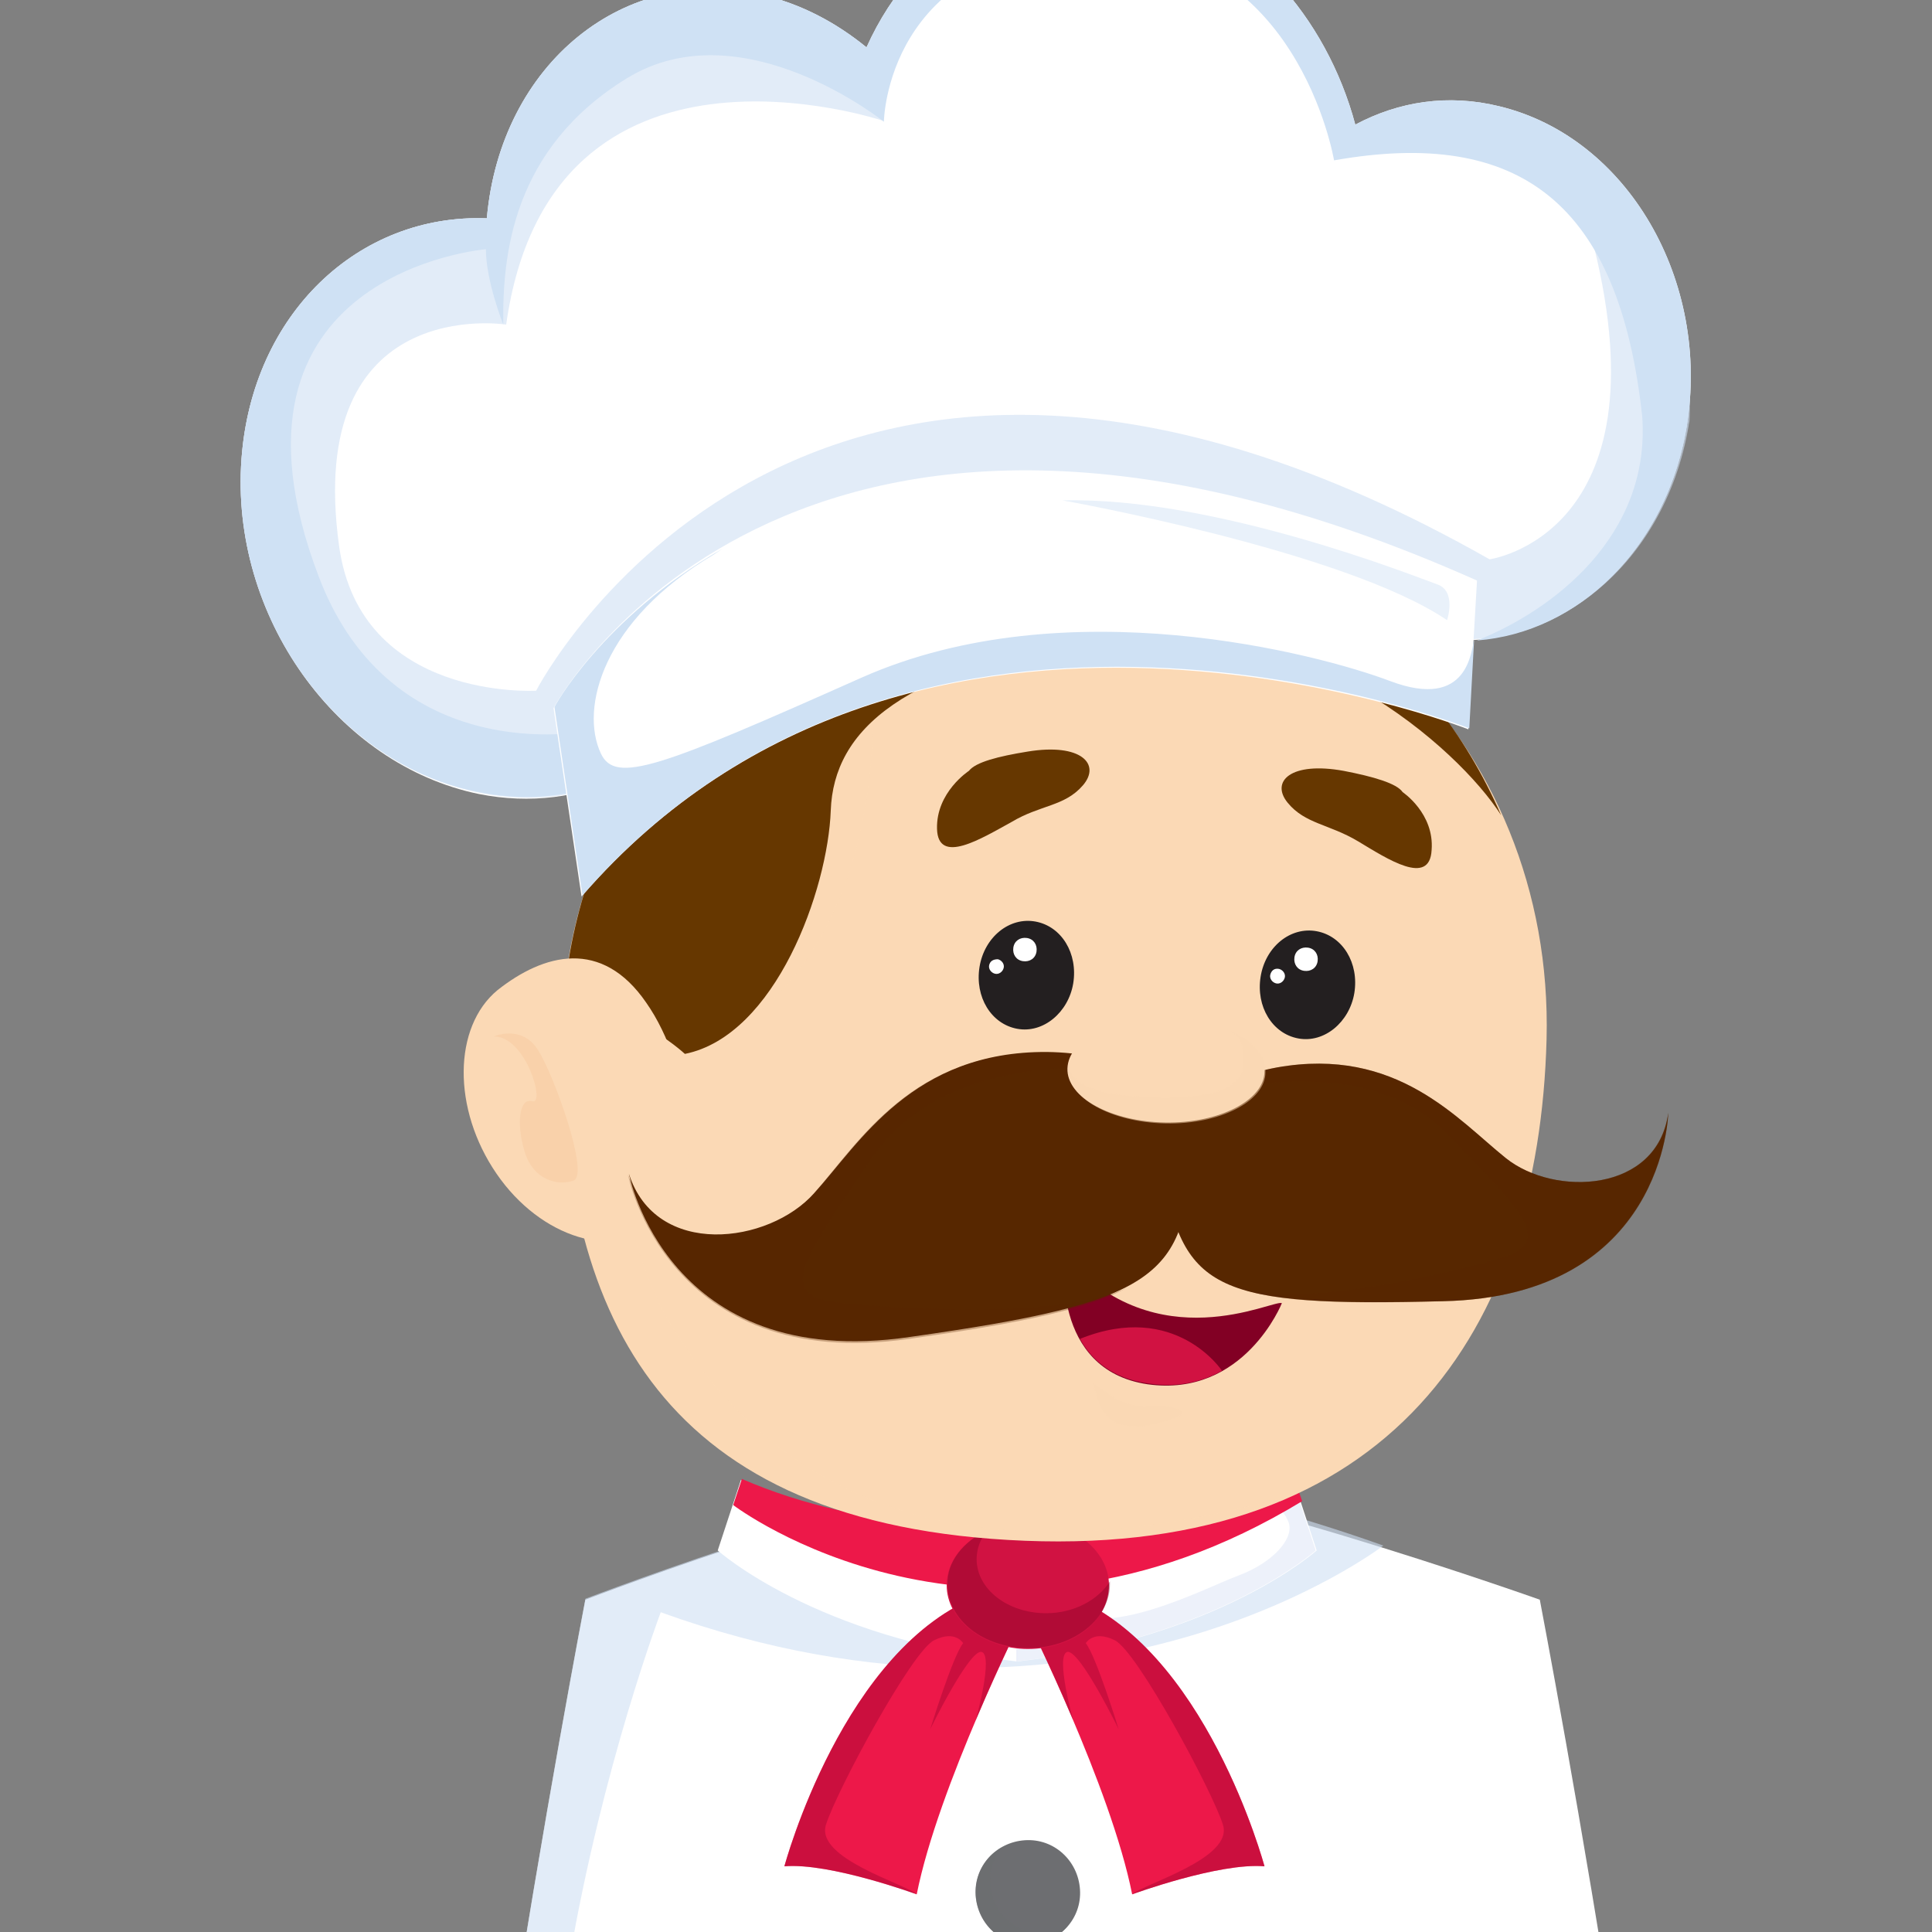 <?xml version="1.0" encoding="utf-8"?>
<!-- Generator: Adobe Illustrator 22.1.0, SVG Export Plug-In . SVG Version: 6.00 Build 0)  -->
<svg version="1.1" id="Calque_1" xmlns="http://www.w3.org/2000/svg" xmlns:xlink="http://www.w3.org/1999/xlink" x="0px" y="0px"
	 viewBox="0 0 200 200" style="enable-background:new 0 0 200 200;" xml:space="preserve">
<rect x="0" y="0" width="200" height="200" fill="#808080" stroke="none"/>
<style type="text/css">
	.st0{clip-path:url(#SVGID_2_);}
	.st1{fill:#FFFFFF;}
	.st2{opacity:0.6;fill:#CFE0F3;}
	.st3{opacity:0.5;fill:#FFFFFF;}
	.st4{fill:#6D6E71;}
	.st5{opacity:0.5;fill:#6D6E71;}
	.st6{fill:#96C0E6;}
	.st7{opacity:0.6;fill:#E1E8F6;}
	.st8{fill:#ED1849;}
	.st9{opacity:0.5;fill:#AB0634;}
	.st10{fill:#D11242;}
	.st11{opacity:0.4;fill:#820024;}
	.st12{fill:#FBD9B5;}
	.st13{opacity:0.3;fill:#FBD9B5;}
	.st14{fill:#663700;}
	.st15{fill:#CFE1F4;}
	.st16{fill:#E9F1FA;}
	.st17{opacity:0.3;fill:#F4C092;}
	.st18{fill:#231F20;}
	.st19{fill:#820024;}
	.st20{opacity:0.5;fill:#FBD9B5;}
	.st21{fill:#572700;}
	.st22{opacity:0.3;fill:#572700;}
</style>
<g>
	<defs>
		<rect id="SVGID_1_" x="0" width="200" height="200"/>
	</defs>
	<clipPath id="SVGID_2_">
		<use xlink:href="#SVGID_1_"  style="overflow:visible;"/>
	</clipPath>
	<g class="st0">
		<g>
			<g>
				<path class="st1" d="M60.6,165.6c0,0,34.4-13.2,48.1-13.2c13.6,0,50.7,13.2,50.7,13.2s17.8,92.9,12.5,106
					c-10.1,25.1-61.9,21.3-61.9,21.3s-51.8,3.8-61.9-21.3C42.8,258.4,60.6,165.6,60.6,165.6z"/>
				<path class="st2" d="M110,292.8c0,0-51.8,3.8-61.9-21.3c-5.3-13.1,12.5-106,12.5-106s34.4-13.2,48.1-13.2
					c13.6,0,34.5,7.7,34.5,7.7s-30,23.1-74.8,6.9c0,0-24,63.3-3.6,97.3c20.4,34,78.4,28.5,103.5,13.3l0,0
					C152.9,295.9,110,292.8,110,292.8z"/>
			</g>
			<path class="st3" d="M157.9,188.7c0,0,12.8,75.9-0.6,88.7c0,0,13.4-4.5,11.5-26.2C166.8,229.6,157.9,188.7,157.9,188.7z"/>
		</g>
		<g>
			<g>
				<path class="st4" d="M101,196.2c0.2,3,2.7,5.3,5.7,5.1c3-0.2,5.3-2.7,5.1-5.7c-0.2-3-2.7-5.3-5.7-5.1
					C103.1,190.7,100.8,193.2,101,196.2z"/>
				<path class="st5" d="M103.8,191.2c-0.9,1-1.4,2.4-1.3,3.8c0.2,3,2.7,5.3,5.7,5.1c0.8-0.1,1.6-0.3,2.3-0.7
					c-0.9,1.1-2.3,1.8-3.8,1.9c-3,0.2-5.5-2.1-5.7-5.1C100.9,194.1,102,192.1,103.8,191.2z"/>
			</g>
			<g>
				<path class="st4" d="M102.1,218.5c0.2,3,2.7,5.3,5.7,5.1c3-0.2,5.3-2.7,5.1-5.7c-0.2-3-2.7-5.3-5.7-5.1
					C104.2,213,102,215.5,102.1,218.5z"/>
				<path class="st5" d="M104.9,213.5c-0.9,1-1.4,2.4-1.3,3.8c0.2,3,2.7,5.3,5.7,5.1c0.8-0.1,1.6-0.3,2.3-0.7
					c-0.9,1.1-2.3,1.8-3.8,1.9c-3,0.2-5.5-2.1-5.7-5.1C102,216.4,103.2,214.4,104.9,213.5z"/>
			</g>
			<g>
				<path class="st4" d="M102.9,242.5c0.2,3,2.7,5.3,5.7,5.1c3-0.2,5.3-2.7,5.1-5.7c-0.2-3-2.7-5.3-5.7-5.1
					C105,236.9,102.7,239.5,102.9,242.5z"/>
				<path class="st5" d="M105.7,237.4c-0.9,1-1.4,2.4-1.3,3.8c0.2,3,2.7,5.3,5.7,5.1c0.8,0,1.6-0.3,2.3-0.7
					c-0.9,1.1-2.3,1.8-3.8,1.9c-3,0.2-5.5-2.1-5.7-5.1C102.7,240.3,103.9,238.4,105.7,237.4z"/>
			</g>
		</g>
		<g>
			<g>
				<path class="st1" d="M105.3,159.1c0,0-20.9-1.3-28.6-5.9l-2.4,7.3c0,0,10.1,9.1,31,11.5V159.1z"/>
				<path class="st1" d="M105.3,159.1c0,0,20.1-1.7,28.6-5.9l2.4,7.3c0,0-10.1,9.1-31,11.5V159.1z"/>
			</g>
			<path class="st6" d="M99.6,164.4c0,0.8,0.7,1.5,1.5,1.5c0.8,0,1.5-0.7,1.5-1.5c0-0.8-0.7-1.5-1.5-1.5
				C100.3,162.9,99.6,163.6,99.6,164.4z"/>
			<path class="st6" d="M107.8,164c0,0.8,0.7,1.5,1.5,1.5c0.8,0,1.5-0.7,1.5-1.5c0-0.8-0.7-1.5-1.5-1.5
				C108.5,162.5,107.8,163.1,107.8,164z"/>
			<path class="st7" d="M105.3,159.1c0,0,0.8-0.1,2-0.2c0,0-2,3.6,2.3,7.4c4.4,3.8,15.1-1.9,18.6-3.2c3.5-1.3,5.8-3.8,5.2-5.5
				c-0.6-1.6-2.5-2.9-2.8-3.1c1.2-0.4,2.3-0.8,3.2-1.3l2.4,7.3c0,0-10.1,9.1-31,11.5V159.1z"/>
		</g>
		<g>
			<path class="st8" d="M134,153.1c0,0-31.6,11.1-57.2,0l-0.9,2.7c0,0,25.8,19.7,58.9-0.4L134,153.1z"/>
			<g>
				<g>
					<g>
						<path class="st8" d="M105.8,167.6c0,0-8.7,17.4-10.9,28.5c0,0-9-3.3-13.7-2.9c0,0,6.1-22.8,20.4-28.1L105.8,167.6z"/>
						<path class="st9" d="M94.9,196.1c0,0-9-3.3-13.7-2.9c0,0,6.1-22.8,20.4-28.1l4.2,2.5c0,0-2.3,4.5-4.8,10.5l0,0
							c0,0,1.9-6.8,0.6-7.1c-1.3-0.2-5.3,8-5.3,8s2.3-7.5,3.4-8.9c0,0-0.8-1.4-3-0.3c-2.3,1.1-10.1,15.6-11.2,19.1
							C84.4,192.4,93.7,195,94.9,196.1z"/>
					</g>
					<g>
						<path class="st8" d="M106.3,167.6c0,0,8.7,17.4,10.9,28.5c0,0,9-3.3,13.7-2.9c0,0-6.1-22.8-20.4-28.1L106.3,167.6z"/>
						<path class="st9" d="M117.2,196.1c0,0,9-3.3,13.7-2.9c0,0-6.1-22.8-20.4-28.1l-4.2,2.5c0,0,2.3,4.5,4.8,10.5l0,0
							c0,0-1.9-6.8-0.6-7.1c1.3-0.2,5.3,8,5.3,8s-2.3-7.5-3.4-8.9c0,0,0.8-1.4,3-0.3c2.3,1.1,10.1,15.6,11.2,19.1
							C127.7,192.4,118.4,195,117.2,196.1z"/>
					</g>
				</g>
				<g>
					<path class="st10" d="M98,164.1c0,3.6,3.8,6.6,8.4,6.6c4.7,0,8.4-2.9,8.4-6.6c0-3.6-3.8-6.6-8.4-6.6
						C101.8,157.5,98,160.5,98,164.1z"/>
					<path class="st11" d="M102.2,158.4c-0.7,0.9-1.1,1.9-1.1,3c0,3.1,3.2,5.6,7.2,5.6c2.9,0,5.4-1.4,6.6-3.3c0,0.1,0,0.2,0,0.3
						c0,3.6-3.8,6.6-8.4,6.6c-4.7,0-8.4-2.9-8.4-6.6C98,161.7,99.7,159.6,102.2,158.4z"/>
				</g>
			</g>
		</g>
		<g>
			<g>
				<path class="st12" d="M58.1,109c0.4,27.1,10.2,49,48,50.5c37.8,1.5,53.2-21.8,54-51.9c0.8-30.9-23.8-54.7-53.5-52.7
					C78.8,56.9,57.7,81.3,58.1,109z"/>
				<path class="st13" d="M133,155c-7.3,3.1-16.2,4.7-26.8,4.3c-37.8-1.5-47.6-23.4-48-50.5c-0.3-18.7,15-38.6,29.6-48.4
					c3.4,2.4,7.5,39.8-16.9,48.7c0,0-12.9,3.5-2.4,26.4C85.6,165.8,117.7,159,133,155z"/>
			</g>
			<path class="st14" d="M96.8,61.8c10.2-2.4,40.5,1.2,40.5,1.2s0.5,0.2,1.3,0.5c7.4,5.2,13.1,12.4,16.8,20.9
				c-4.4-6.9-20.6-21.5-40.9-18.5c-21.1,3.1-28.2,9.7-28.5,18c-0.3,8.2-5.7,23.3-15.1,25.2c0,0-7.1-6.6-12.7-3.6
				c0.5-9.5,3.4-18.5,8.3-26.2C75.2,72.2,89.6,63.5,96.8,61.8z"/>
			<g>
				<path class="st1" d="M50.4,22.6C51.8,6.6,64.7-3.9,79-0.5c3.9,0.9,7.5,2.8,10.7,5.4c5.2-11.6,16.6-18.1,28.7-15.1
					c10.7,2.6,18.9,11.9,21.9,23.1c4.5-2.4,9.6-3.2,14.9-1.9c13.3,3.2,21.9,18.1,19.4,33.2c-2.5,14.8-14.8,24.4-27.7,21.6
					c-2.8-0.6-5.4-1.7-7.8-3.3c-39.9-23.5-60,13.3-63.9,7.9c-5.2,9-15,13.9-25.6,11.8C34.9,79.2,23.8,63.8,25,47.5
					C26.1,32.5,37.1,22.1,50.4,22.6z"/>
				<path class="st2" d="M50.4,22.6C51.8,6.6,64.7-3.9,79-0.5c3.8,0.9,7.3,2.7,10.3,5.1c1.1,2.6,1.8,5.3,2.1,7.9
					c0,0-34.4-11.6-39,21.1c0,0-20.9-3.3-17.3,22.9c2.2,16.1,20.4,15,20.4,15s27.7-53.9,98.7-13.6c0,0,18.2-2.5,10.8-32.4
					c-0.1-1.5,10.6,4,9.9,18c0,0.2-0.1,0.4-0.1,0.6c-2.5,14.8-14.8,24.4-27.7,21.6c-2.8-0.6-5.4-1.7-7.8-3.3
					c-39.9-23.5-60,13.3-63.9,7.9c-5.2,9-15,13.9-25.6,11.8C34.9,79.2,23.8,63.8,25,47.5C26.1,32.5,37.1,22.1,50.4,22.6z"/>
				<path class="st15" d="M50.4,22.6C51.8,6.6,64.7-3.9,79-0.5c3.9,0.9,7.5,2.8,10.7,5.4c5.2-11.6,16.6-18.1,28.7-15.1
					c10.7,2.6,18.9,11.9,21.9,23.1c4.5-2.4,9.6-3.2,14.9-1.9c13.3,3.2,21.9,18.1,19.4,33.2c-2.1,12.5-11.2,21.3-21.7,22.1
					c7.8-3.1,18-10.8,17.1-23.2c-2.4-22.1-12.7-29.9-31.9-26.5c0,0-3.8-22.9-25-22.1C91.7-4.8,91.5,12.6,91.5,12.6
					S76.8,0.8,64.9,8.1C53,15.4,52,26.5,52.1,33.6c0,0-1.8-4.5-1.8-7.8c0,0-29.3,2.4-17.3,33.9c7.6,20,27.7,16,27.7,16l0.3,5.9
					c-3.6,1-7.4,1.2-11.4,0.4C34.9,79.2,23.8,63.8,25,47.5C26.1,32.5,37.1,22.1,50.4,22.6z"/>
				<path class="st1" d="M152,75.5c0,0-57.2-22.6-91.8,17.3l-2.9-19.5c0,0,24.1-45.1,95.6-13.2L152,75.5z"/>
				<path class="st15" d="M74.8,56.8c-0.3,0.2-0.6,0.4-0.9,0.6c-11.5,6.8-13.9,15.9-11.7,20.6c1.5,3.2,6,1.5,27.1-7.9
					c21.1-9.3,47.2-2.4,54.6,0.4c8.2,3.1,8.4-3.3,8.7-4.3l-0.5,9.2c0,0-57.2-22.6-91.8,17.3l-2.9-19.5C57.3,73.3,62.3,64,74.8,56.8z
					"/>
				<path class="st16" d="M149.8,64.2c0,0,1-3-1-3.7c-2-0.7-22.9-9.1-38.8-8.7C110,51.8,139.2,57,149.8,64.2z"/>
			</g>
			<g>
				<g>
					<path class="st12" d="M51.4,121.5c4.6,6.7,12.3,9,17,5.2c4.7-3.8,3.2-16.2-1.5-22.9c-4.6-6.7-10.6-5.1-15.4-1.3
						C46.9,106.3,46.8,114.8,51.4,121.5z"/>
					<path class="st17" d="M51.1,107.3c0,0,2.9-1.3,4.6,1.4c1.7,2.7,5.3,12.8,3.7,13.5c-1.6,0.6-4.2,0-5.1-3c-0.9-3-0.5-5.6,0.8-5.2
						C56.5,114.4,54.4,107.2,51.1,107.3z"/>
				</g>
			</g>
			<g>
				<path class="st18" d="M101.4,100.1c-0.5,3.1,1.2,5.9,3.9,6.4c2.7,0.5,5.3-1.7,5.8-4.7c0.5-3.1-1.2-5.9-3.9-6.4
					C104.5,94.9,101.9,97,101.4,100.1z"/>
				<path class="st1" d="M104.9,98.1c-0.1,0.7,0.3,1.3,1,1.4c0.7,0.1,1.3-0.3,1.4-1c0.1-0.7-0.3-1.3-1-1.4
					C105.6,97,105,97.4,104.9,98.1z"/>
				<path class="st1" d="M102.4,99.9c-0.1,0.4,0.2,0.8,0.6,0.9c0.4,0.1,0.8-0.2,0.9-0.6c0.1-0.4-0.2-0.8-0.6-0.9
					C102.8,99.3,102.5,99.5,102.4,99.9z"/>
			</g>
			<g>
				<path class="st18" d="M130.5,101.1c-0.5,3.1,1.2,5.9,3.9,6.4c2.7,0.5,5.3-1.7,5.8-4.7c0.5-3.1-1.2-5.9-3.9-6.4
					C133.6,95.9,131,98,130.5,101.1z"/>
				<path class="st1" d="M134,99.1c-0.1,0.7,0.3,1.3,1,1.4c0.7,0.1,1.3-0.3,1.4-1c0.1-0.7-0.3-1.3-1-1.4
					C134.7,98,134.1,98.4,134,99.1z"/>
				<path class="st1" d="M131.5,100.9c-0.1,0.4,0.2,0.8,0.6,0.9c0.4,0.1,0.8-0.2,0.9-0.6c0.1-0.4-0.2-0.8-0.6-0.9
					C131.9,100.2,131.6,100.5,131.5,100.9z"/>
			</g>
			<path class="st14" d="M100.3,79.8c0.7-0.9,3-1.5,6.1-2c5.5-0.9,7.6,1.3,5.7,3.5c-1.9,2.2-4.4,2-7.4,3.8c-3.1,1.7-7.6,4.5-7.7,0.7
				C96.9,82,100.3,79.8,100.3,79.8z"/>
			<path class="st14" d="M145.2,82c-0.6-0.9-3-1.6-6.1-2.2c-5.5-1-7.6,1.1-5.8,3.3c1.8,2.2,4.3,2.2,7.3,4c3,1.8,7.4,4.7,7.6,0.9
				C148.5,84.2,145.2,82,145.2,82z"/>
			<g>
				<g>
					<path class="st19" d="M132.7,134.9c-0.9-0.4-12.9,6-22.5-4.9c0,0-1.5,11.8,8.6,13.3C128.8,144.7,132.7,134.9,132.7,134.9z"/>
					<path class="st10" d="M126.5,141.9L126.5,141.9c-2,1.1-4.5,1.8-7.7,1.3c-3.6-0.5-5.8-2.4-7-4.6l0,0
						C121.7,134.6,126.5,141.9,126.5,141.9z"/>
				</g>
				<path class="st20" d="M122.3,146.5c0,0,0.8-1.1-3.6-0.9c-3.3,0.2-5.9-3.3-5.5-2.1C113.7,144.7,113.9,150,122.3,146.5z"/>
			</g>
			<g>
				<g>
					<g>
						<path class="st21" d="M123.2,118.6c0,0-0.9-9.5-14.8-9.7c-13.9-0.1-19.4,9.4-24.1,14.6c-4.7,5.3-16.4,6.8-19.2-2
							c0,0,3.9,20.6,29.1,16.9C119.6,134.8,123.1,132.3,123.2,118.6z"/>
						<path class="st22" d="M84.2,123.6c4.7-5.3,10.2-14.8,24.1-14.6c3.6,0,6.4,0.7,8.4,1.7c0,0-18.5-2.4-26.3,9
							c-7.8,11.4-10.1,14.5-3.1,15.2c7,0.7,23.1,1.5,29.4-1.6c0,0,0,0,0,0c-4.3,2.3-11.3,3.7-22.6,5.3C69,142.2,65,121.6,65,121.6
							C67.8,130.4,79.5,128.9,84.2,123.6z"/>
					</g>
					<g>
						<path class="st21" d="M120.4,121.4c0,0-0.6-8.6,11.8-10.9c12.4-2.2,18.7,5.4,23.7,9.4c5,4,15.7,3.6,16.8-4.7
							c0,0-0.4,19-23.3,19.5C126,135.3,122.5,133.6,120.4,121.4z"/>
						<path class="st22" d="M155.9,119.9c-5-4-11.3-11.6-23.7-9.4c-3.2,0.6-5.6,1.6-7.3,2.8c0,0,16.1-4.9,24.8,4
							c8.7,8.9,11.2,11.4,5.1,13.1c-6.1,1.7-20.4,4.9-26.4,3h0c4.1,1.4,10.6,1.6,21,1.3c23-0.5,23.3-19.5,23.3-19.5
							C171.5,123.5,160.9,123.9,155.9,119.9z"/>
					</g>
				</g>
				<g>
					<path class="st12" d="M110.5,110.6c-0.1,3,4.5,5.5,10.1,5.6c5.6,0.1,10.3-2.3,10.3-5.3c0.1-3-4.5-5.5-10.1-5.6
						C115.2,105.2,110.6,107.6,110.5,110.6z"/>
					<path class="st20" d="M119.8,113.6c5.2,0.1,8.8-0.7,8.9-3.5c0-1.2,0.1-2.5-1.2-3.3c2.2,1,3.6,2.5,3.5,4.2c0,3-4.7,5.4-10.3,5.3
						c-5.6-0.1-10.2-2.6-10.1-5.6c0-0.1,0-0.2,0-0.3C111.2,112.8,115,113.5,119.8,113.6z"/>
				</g>
			</g>
		</g>
	</g>
</g>
</svg>
